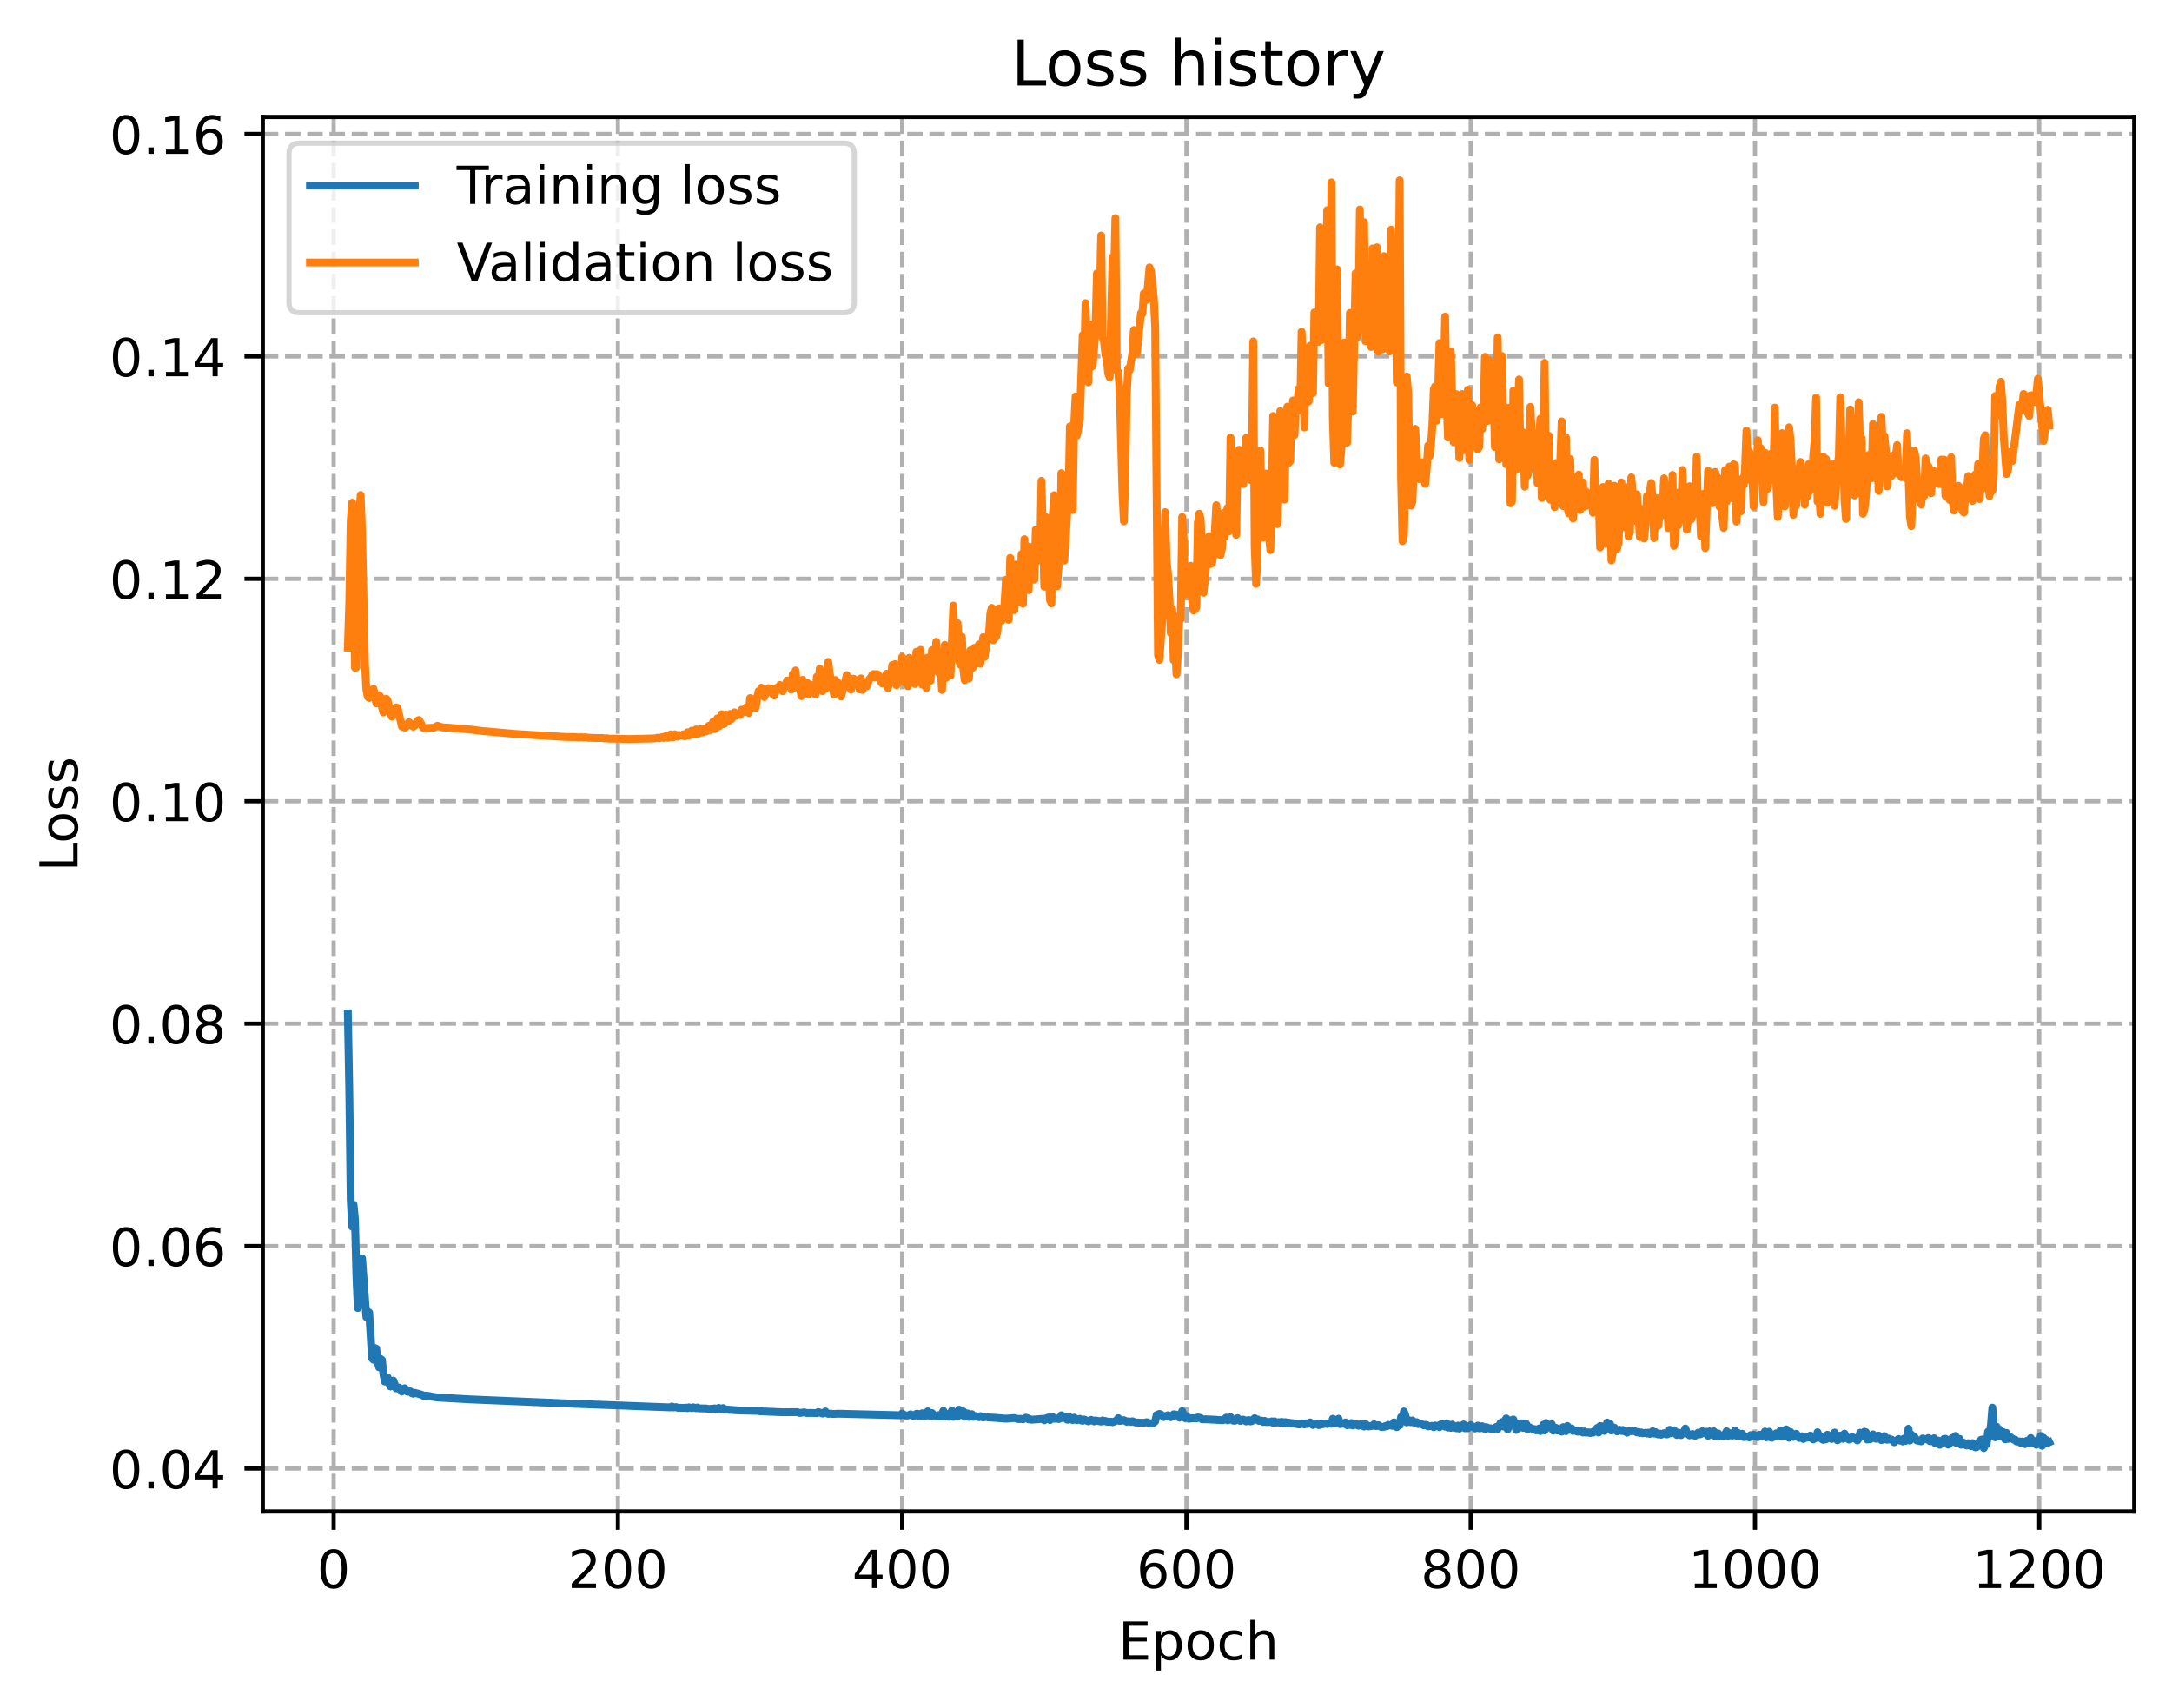 <?xml version="1.0" encoding="utf-8" standalone="no"?>
<!DOCTYPE svg PUBLIC "-//W3C//DTD SVG 1.1//EN"
  "http://www.w3.org/Graphics/SVG/1.1/DTD/svg11.dtd">
<!-- Created with matplotlib (https://matplotlib.org/) -->
<svg height="325.986pt" version="1.1" viewBox="0 0 414.464 325.986" width="414.464pt" xmlns="http://www.w3.org/2000/svg" xmlns:xlink="http://www.w3.org/1999/xlink">
 <defs>
  <style type="text/css">
*{stroke-linecap:butt;stroke-linejoin:round;}
  </style>
 </defs>
 <g id="figure_1">
  <g id="patch_1">
   <path d="M 0 325.986 
L 414.464 325.986 
L 414.464 0 
L 0 0 
z
" style="fill:#ffffff;"/>
  </g>
  <g id="axes_1">
   <g id="patch_2">
    <path d="M 50.144 288.43 
L 407.264 288.43 
L 407.264 22.318 
L 50.144 22.318 
z
" style="fill:#ffffff;"/>
   </g>
   <g id="matplotlib.axis_1">
    <g id="xtick_1">
     <g id="line2d_1">
      <path clip-path="url(#p418272cd18)" d="M 63.664 288.43 
L 63.664 22.318 
" style="fill:none;stroke:#b0b0b0;stroke-dasharray:2.96,1.28;stroke-dashoffset:0;stroke-width:0.8;"/>
     </g>
     <g id="line2d_2">
      <defs>
       <path d="M 0 0 
L 0 3.5 
" id="mf073cfaac8" style="stroke:#000000;stroke-width:0.8;"/>
      </defs>
      <g>
       <use style="stroke:#000000;stroke-width:0.8;" x="63.664" xlink:href="#mf073cfaac8" y="288.43"/>
      </g>
     </g>
     <g id="text_1">
      <!-- 0 -->
      <defs>
       <path d="M 31.781 66.406 
Q 24.172 66.406 20.328 58.906 
Q 16.5 51.422 16.5 36.375 
Q 16.5 21.391 20.328 13.891 
Q 24.172 6.391 31.781 6.391 
Q 39.453 6.391 43.281 13.891 
Q 47.125 21.391 47.125 36.375 
Q 47.125 51.422 43.281 58.906 
Q 39.453 66.406 31.781 66.406 
z
M 31.781 74.219 
Q 44.047 74.219 50.516 64.516 
Q 56.984 54.828 56.984 36.375 
Q 56.984 17.969 50.516 8.266 
Q 44.047 -1.422 31.781 -1.422 
Q 19.531 -1.422 13.062 8.266 
Q 6.594 17.969 6.594 36.375 
Q 6.594 54.828 13.062 64.516 
Q 19.531 74.219 31.781 74.219 
z
" id="DejaVuSans-48"/>
      </defs>
      <g transform="translate(60.483 303.029)scale(0.1 -0.1)">
       <use xlink:href="#DejaVuSans-48"/>
      </g>
     </g>
    </g>
    <g id="xtick_2">
     <g id="line2d_3">
      <path clip-path="url(#p418272cd18)" d="M 117.909 288.43 
L 117.909 22.318 
" style="fill:none;stroke:#b0b0b0;stroke-dasharray:2.96,1.28;stroke-dashoffset:0;stroke-width:0.8;"/>
     </g>
     <g id="line2d_4">
      <g>
       <use style="stroke:#000000;stroke-width:0.8;" x="117.909" xlink:href="#mf073cfaac8" y="288.43"/>
      </g>
     </g>
     <g id="text_2">
      <!-- 200 -->
      <defs>
       <path d="M 19.188 8.297 
L 53.609 8.297 
L 53.609 0 
L 7.328 0 
L 7.328 8.297 
Q 12.938 14.109 22.625 23.891 
Q 32.328 33.688 34.812 36.531 
Q 39.547 41.844 41.422 45.531 
Q 43.312 49.219 43.312 52.781 
Q 43.312 58.594 39.234 62.25 
Q 35.156 65.922 28.609 65.922 
Q 23.969 65.922 18.812 64.312 
Q 13.672 62.703 7.812 59.422 
L 7.812 69.391 
Q 13.766 71.781 18.938 73 
Q 24.125 74.219 28.422 74.219 
Q 39.75 74.219 46.484 68.547 
Q 53.219 62.891 53.219 53.422 
Q 53.219 48.922 51.531 44.891 
Q 49.859 40.875 45.406 35.406 
Q 44.188 33.984 37.641 27.219 
Q 31.109 20.453 19.188 8.297 
z
" id="DejaVuSans-50"/>
      </defs>
      <g transform="translate(108.365 303.029)scale(0.1 -0.1)">
       <use xlink:href="#DejaVuSans-50"/>
       <use x="63.623" xlink:href="#DejaVuSans-48"/>
       <use x="127.246" xlink:href="#DejaVuSans-48"/>
      </g>
     </g>
    </g>
    <g id="xtick_3">
     <g id="line2d_5">
      <path clip-path="url(#p418272cd18)" d="M 172.154 288.43 
L 172.154 22.318 
" style="fill:none;stroke:#b0b0b0;stroke-dasharray:2.96,1.28;stroke-dashoffset:0;stroke-width:0.8;"/>
     </g>
     <g id="line2d_6">
      <g>
       <use style="stroke:#000000;stroke-width:0.8;" x="172.154" xlink:href="#mf073cfaac8" y="288.43"/>
      </g>
     </g>
     <g id="text_3">
      <!-- 400 -->
      <defs>
       <path d="M 37.797 64.312 
L 12.891 25.391 
L 37.797 25.391 
z
M 35.203 72.906 
L 47.609 72.906 
L 47.609 25.391 
L 58.016 25.391 
L 58.016 17.188 
L 47.609 17.188 
L 47.609 0 
L 37.797 0 
L 37.797 17.188 
L 4.891 17.188 
L 4.891 26.703 
z
" id="DejaVuSans-52"/>
      </defs>
      <g transform="translate(162.61 303.029)scale(0.1 -0.1)">
       <use xlink:href="#DejaVuSans-52"/>
       <use x="63.623" xlink:href="#DejaVuSans-48"/>
       <use x="127.246" xlink:href="#DejaVuSans-48"/>
      </g>
     </g>
    </g>
    <g id="xtick_4">
     <g id="line2d_7">
      <path clip-path="url(#p418272cd18)" d="M 226.398 288.43 
L 226.398 22.318 
" style="fill:none;stroke:#b0b0b0;stroke-dasharray:2.96,1.28;stroke-dashoffset:0;stroke-width:0.8;"/>
     </g>
     <g id="line2d_8">
      <g>
       <use style="stroke:#000000;stroke-width:0.8;" x="226.398" xlink:href="#mf073cfaac8" y="288.43"/>
      </g>
     </g>
     <g id="text_4">
      <!-- 600 -->
      <defs>
       <path d="M 33.016 40.375 
Q 26.375 40.375 22.484 35.828 
Q 18.609 31.297 18.609 23.391 
Q 18.609 15.531 22.484 10.953 
Q 26.375 6.391 33.016 6.391 
Q 39.656 6.391 43.531 10.953 
Q 47.406 15.531 47.406 23.391 
Q 47.406 31.297 43.531 35.828 
Q 39.656 40.375 33.016 40.375 
z
M 52.594 71.297 
L 52.594 62.312 
Q 48.875 64.062 45.094 64.984 
Q 41.312 65.922 37.594 65.922 
Q 27.828 65.922 22.672 59.328 
Q 17.531 52.734 16.797 39.406 
Q 19.672 43.656 24.016 45.922 
Q 28.375 48.188 33.594 48.188 
Q 44.578 48.188 50.953 41.516 
Q 57.328 34.859 57.328 23.391 
Q 57.328 12.156 50.688 5.359 
Q 44.047 -1.422 33.016 -1.422 
Q 20.359 -1.422 13.672 8.266 
Q 6.984 17.969 6.984 36.375 
Q 6.984 53.656 15.188 63.938 
Q 23.391 74.219 37.203 74.219 
Q 40.922 74.219 44.703 73.484 
Q 48.484 72.75 52.594 71.297 
z
" id="DejaVuSans-54"/>
      </defs>
      <g transform="translate(216.855 303.029)scale(0.1 -0.1)">
       <use xlink:href="#DejaVuSans-54"/>
       <use x="63.623" xlink:href="#DejaVuSans-48"/>
       <use x="127.246" xlink:href="#DejaVuSans-48"/>
      </g>
     </g>
    </g>
    <g id="xtick_5">
     <g id="line2d_9">
      <path clip-path="url(#p418272cd18)" d="M 280.643 288.43 
L 280.643 22.318 
" style="fill:none;stroke:#b0b0b0;stroke-dasharray:2.96,1.28;stroke-dashoffset:0;stroke-width:0.8;"/>
     </g>
     <g id="line2d_10">
      <g>
       <use style="stroke:#000000;stroke-width:0.8;" x="280.643" xlink:href="#mf073cfaac8" y="288.43"/>
      </g>
     </g>
     <g id="text_5">
      <!-- 800 -->
      <defs>
       <path d="M 31.781 34.625 
Q 24.75 34.625 20.719 30.859 
Q 16.703 27.094 16.703 20.516 
Q 16.703 13.922 20.719 10.156 
Q 24.75 6.391 31.781 6.391 
Q 38.812 6.391 42.859 10.172 
Q 46.922 13.969 46.922 20.516 
Q 46.922 27.094 42.891 30.859 
Q 38.875 34.625 31.781 34.625 
z
M 21.922 38.812 
Q 15.578 40.375 12.031 44.719 
Q 8.5 49.078 8.5 55.328 
Q 8.5 64.062 14.719 69.141 
Q 20.953 74.219 31.781 74.219 
Q 42.672 74.219 48.875 69.141 
Q 55.078 64.062 55.078 55.328 
Q 55.078 49.078 51.531 44.719 
Q 48 40.375 41.703 38.812 
Q 48.828 37.156 52.797 32.312 
Q 56.781 27.484 56.781 20.516 
Q 56.781 9.906 50.312 4.234 
Q 43.844 -1.422 31.781 -1.422 
Q 19.734 -1.422 13.25 4.234 
Q 6.781 9.906 6.781 20.516 
Q 6.781 27.484 10.781 32.312 
Q 14.797 37.156 21.922 38.812 
z
M 18.312 54.391 
Q 18.312 48.734 21.844 45.562 
Q 25.391 42.391 31.781 42.391 
Q 38.141 42.391 41.719 45.562 
Q 45.312 48.734 45.312 54.391 
Q 45.312 60.062 41.719 63.234 
Q 38.141 66.406 31.781 66.406 
Q 25.391 66.406 21.844 63.234 
Q 18.312 60.062 18.312 54.391 
z
" id="DejaVuSans-56"/>
      </defs>
      <g transform="translate(271.099 303.029)scale(0.1 -0.1)">
       <use xlink:href="#DejaVuSans-56"/>
       <use x="63.623" xlink:href="#DejaVuSans-48"/>
       <use x="127.246" xlink:href="#DejaVuSans-48"/>
      </g>
     </g>
    </g>
    <g id="xtick_6">
     <g id="line2d_11">
      <path clip-path="url(#p418272cd18)" d="M 334.888 288.43 
L 334.888 22.318 
" style="fill:none;stroke:#b0b0b0;stroke-dasharray:2.96,1.28;stroke-dashoffset:0;stroke-width:0.8;"/>
     </g>
     <g id="line2d_12">
      <g>
       <use style="stroke:#000000;stroke-width:0.8;" x="334.888" xlink:href="#mf073cfaac8" y="288.43"/>
      </g>
     </g>
     <g id="text_6">
      <!-- 1000 -->
      <defs>
       <path d="M 12.406 8.297 
L 28.516 8.297 
L 28.516 63.922 
L 10.984 60.406 
L 10.984 69.391 
L 28.422 72.906 
L 38.281 72.906 
L 38.281 8.297 
L 54.391 8.297 
L 54.391 0 
L 12.406 0 
z
" id="DejaVuSans-49"/>
      </defs>
      <g transform="translate(322.163 303.029)scale(0.1 -0.1)">
       <use xlink:href="#DejaVuSans-49"/>
       <use x="63.623" xlink:href="#DejaVuSans-48"/>
       <use x="127.246" xlink:href="#DejaVuSans-48"/>
       <use x="190.869" xlink:href="#DejaVuSans-48"/>
      </g>
     </g>
    </g>
    <g id="xtick_7">
     <g id="line2d_13">
      <path clip-path="url(#p418272cd18)" d="M 389.132 288.43 
L 389.132 22.318 
" style="fill:none;stroke:#b0b0b0;stroke-dasharray:2.96,1.28;stroke-dashoffset:0;stroke-width:0.8;"/>
     </g>
     <g id="line2d_14">
      <g>
       <use style="stroke:#000000;stroke-width:0.8;" x="389.132" xlink:href="#mf073cfaac8" y="288.43"/>
      </g>
     </g>
     <g id="text_7">
      <!-- 1200 -->
      <g transform="translate(376.407 303.029)scale(0.1 -0.1)">
       <use xlink:href="#DejaVuSans-49"/>
       <use x="63.623" xlink:href="#DejaVuSans-50"/>
       <use x="127.246" xlink:href="#DejaVuSans-48"/>
       <use x="190.869" xlink:href="#DejaVuSans-48"/>
      </g>
     </g>
    </g>
    <g id="text_8">
     <!-- Epoch -->
     <defs>
      <path d="M 9.812 72.906 
L 55.906 72.906 
L 55.906 64.594 
L 19.672 64.594 
L 19.672 43.016 
L 54.391 43.016 
L 54.391 34.719 
L 19.672 34.719 
L 19.672 8.297 
L 56.781 8.297 
L 56.781 0 
L 9.812 0 
z
" id="DejaVuSans-69"/>
      <path d="M 18.109 8.203 
L 18.109 -20.797 
L 9.078 -20.797 
L 9.078 54.688 
L 18.109 54.688 
L 18.109 46.391 
Q 20.953 51.266 25.266 53.625 
Q 29.594 56 35.594 56 
Q 45.562 56 51.781 48.094 
Q 58.016 40.188 58.016 27.297 
Q 58.016 14.406 51.781 6.484 
Q 45.562 -1.422 35.594 -1.422 
Q 29.594 -1.422 25.266 0.953 
Q 20.953 3.328 18.109 8.203 
z
M 48.688 27.297 
Q 48.688 37.203 44.609 42.844 
Q 40.531 48.484 33.406 48.484 
Q 26.266 48.484 22.188 42.844 
Q 18.109 37.203 18.109 27.297 
Q 18.109 17.391 22.188 11.75 
Q 26.266 6.109 33.406 6.109 
Q 40.531 6.109 44.609 11.75 
Q 48.688 17.391 48.688 27.297 
z
" id="DejaVuSans-112"/>
      <path d="M 30.609 48.391 
Q 23.391 48.391 19.188 42.75 
Q 14.984 37.109 14.984 27.297 
Q 14.984 17.484 19.156 11.844 
Q 23.344 6.203 30.609 6.203 
Q 37.797 6.203 41.984 11.859 
Q 46.188 17.531 46.188 27.297 
Q 46.188 37.016 41.984 42.703 
Q 37.797 48.391 30.609 48.391 
z
M 30.609 56 
Q 42.328 56 49.016 48.375 
Q 55.719 40.766 55.719 27.297 
Q 55.719 13.875 49.016 6.219 
Q 42.328 -1.422 30.609 -1.422 
Q 18.844 -1.422 12.172 6.219 
Q 5.516 13.875 5.516 27.297 
Q 5.516 40.766 12.172 48.375 
Q 18.844 56 30.609 56 
z
" id="DejaVuSans-111"/>
      <path d="M 48.781 52.594 
L 48.781 44.188 
Q 44.969 46.297 41.141 47.344 
Q 37.312 48.391 33.406 48.391 
Q 24.656 48.391 19.812 42.844 
Q 14.984 37.312 14.984 27.297 
Q 14.984 17.281 19.812 11.734 
Q 24.656 6.203 33.406 6.203 
Q 37.312 6.203 41.141 7.25 
Q 44.969 8.297 48.781 10.406 
L 48.781 2.094 
Q 45.016 0.344 40.984 -0.531 
Q 36.969 -1.422 32.422 -1.422 
Q 20.062 -1.422 12.781 6.344 
Q 5.516 14.109 5.516 27.297 
Q 5.516 40.672 12.859 48.328 
Q 20.219 56 33.016 56 
Q 37.156 56 41.109 55.141 
Q 45.062 54.297 48.781 52.594 
z
" id="DejaVuSans-99"/>
      <path d="M 54.891 33.016 
L 54.891 0 
L 45.906 0 
L 45.906 32.719 
Q 45.906 40.484 42.875 44.328 
Q 39.844 48.188 33.797 48.188 
Q 26.516 48.188 22.312 43.547 
Q 18.109 38.922 18.109 30.906 
L 18.109 0 
L 9.078 0 
L 9.078 75.984 
L 18.109 75.984 
L 18.109 46.188 
Q 21.344 51.125 25.703 53.562 
Q 30.078 56 35.797 56 
Q 45.219 56 50.047 50.172 
Q 54.891 44.344 54.891 33.016 
z
" id="DejaVuSans-104"/>
     </defs>
     <g transform="translate(213.393 316.707)scale(0.1 -0.1)">
      <use xlink:href="#DejaVuSans-69"/>
      <use x="63.184" xlink:href="#DejaVuSans-112"/>
      <use x="126.66" xlink:href="#DejaVuSans-111"/>
      <use x="187.842" xlink:href="#DejaVuSans-99"/>
      <use x="242.822" xlink:href="#DejaVuSans-104"/>
     </g>
    </g>
   </g>
   <g id="matplotlib.axis_2">
    <g id="ytick_1">
     <g id="line2d_15">
      <path clip-path="url(#p418272cd18)" d="M 50.144 280.228 
L 407.264 280.228 
" style="fill:none;stroke:#b0b0b0;stroke-dasharray:2.96,1.28;stroke-dashoffset:0;stroke-width:0.8;"/>
     </g>
     <g id="line2d_16">
      <defs>
       <path d="M 0 0 
L -3.5 0 
" id="m486ae07528" style="stroke:#000000;stroke-width:0.8;"/>
      </defs>
      <g>
       <use style="stroke:#000000;stroke-width:0.8;" x="50.144" xlink:href="#m486ae07528" y="280.228"/>
      </g>
     </g>
     <g id="text_9">
      <!-- 0.04 -->
      <defs>
       <path d="M 10.688 12.406 
L 21 12.406 
L 21 0 
L 10.688 0 
z
" id="DejaVuSans-46"/>
      </defs>
      <g transform="translate(20.878 284.027)scale(0.1 -0.1)">
       <use xlink:href="#DejaVuSans-48"/>
       <use x="63.623" xlink:href="#DejaVuSans-46"/>
       <use x="95.41" xlink:href="#DejaVuSans-48"/>
       <use x="159.033" xlink:href="#DejaVuSans-52"/>
      </g>
     </g>
    </g>
    <g id="ytick_2">
     <g id="line2d_17">
      <path clip-path="url(#p418272cd18)" d="M 50.144 237.785 
L 407.264 237.785 
" style="fill:none;stroke:#b0b0b0;stroke-dasharray:2.96,1.28;stroke-dashoffset:0;stroke-width:0.8;"/>
     </g>
     <g id="line2d_18">
      <g>
       <use style="stroke:#000000;stroke-width:0.8;" x="50.144" xlink:href="#m486ae07528" y="237.785"/>
      </g>
     </g>
     <g id="text_10">
      <!-- 0.06 -->
      <g transform="translate(20.878 241.584)scale(0.1 -0.1)">
       <use xlink:href="#DejaVuSans-48"/>
       <use x="63.623" xlink:href="#DejaVuSans-46"/>
       <use x="95.41" xlink:href="#DejaVuSans-48"/>
       <use x="159.033" xlink:href="#DejaVuSans-54"/>
      </g>
     </g>
    </g>
    <g id="ytick_3">
     <g id="line2d_19">
      <path clip-path="url(#p418272cd18)" d="M 50.144 195.341 
L 407.264 195.341 
" style="fill:none;stroke:#b0b0b0;stroke-dasharray:2.96,1.28;stroke-dashoffset:0;stroke-width:0.8;"/>
     </g>
     <g id="line2d_20">
      <g>
       <use style="stroke:#000000;stroke-width:0.8;" x="50.144" xlink:href="#m486ae07528" y="195.341"/>
      </g>
     </g>
     <g id="text_11">
      <!-- 0.08 -->
      <g transform="translate(20.878 199.14)scale(0.1 -0.1)">
       <use xlink:href="#DejaVuSans-48"/>
       <use x="63.623" xlink:href="#DejaVuSans-46"/>
       <use x="95.41" xlink:href="#DejaVuSans-48"/>
       <use x="159.033" xlink:href="#DejaVuSans-56"/>
      </g>
     </g>
    </g>
    <g id="ytick_4">
     <g id="line2d_21">
      <path clip-path="url(#p418272cd18)" d="M 50.144 152.898 
L 407.264 152.898 
" style="fill:none;stroke:#b0b0b0;stroke-dasharray:2.96,1.28;stroke-dashoffset:0;stroke-width:0.8;"/>
     </g>
     <g id="line2d_22">
      <g>
       <use style="stroke:#000000;stroke-width:0.8;" x="50.144" xlink:href="#m486ae07528" y="152.898"/>
      </g>
     </g>
     <g id="text_12">
      <!-- 0.10 -->
      <g transform="translate(20.878 156.697)scale(0.1 -0.1)">
       <use xlink:href="#DejaVuSans-48"/>
       <use x="63.623" xlink:href="#DejaVuSans-46"/>
       <use x="95.41" xlink:href="#DejaVuSans-49"/>
       <use x="159.033" xlink:href="#DejaVuSans-48"/>
      </g>
     </g>
    </g>
    <g id="ytick_5">
     <g id="line2d_23">
      <path clip-path="url(#p418272cd18)" d="M 50.144 110.454 
L 407.264 110.454 
" style="fill:none;stroke:#b0b0b0;stroke-dasharray:2.96,1.28;stroke-dashoffset:0;stroke-width:0.8;"/>
     </g>
     <g id="line2d_24">
      <g>
       <use style="stroke:#000000;stroke-width:0.8;" x="50.144" xlink:href="#m486ae07528" y="110.454"/>
      </g>
     </g>
     <g id="text_13">
      <!-- 0.12 -->
      <g transform="translate(20.878 114.253)scale(0.1 -0.1)">
       <use xlink:href="#DejaVuSans-48"/>
       <use x="63.623" xlink:href="#DejaVuSans-46"/>
       <use x="95.41" xlink:href="#DejaVuSans-49"/>
       <use x="159.033" xlink:href="#DejaVuSans-50"/>
      </g>
     </g>
    </g>
    <g id="ytick_6">
     <g id="line2d_25">
      <path clip-path="url(#p418272cd18)" d="M 50.144 68.011 
L 407.264 68.011 
" style="fill:none;stroke:#b0b0b0;stroke-dasharray:2.96,1.28;stroke-dashoffset:0;stroke-width:0.8;"/>
     </g>
     <g id="line2d_26">
      <g>
       <use style="stroke:#000000;stroke-width:0.8;" x="50.144" xlink:href="#m486ae07528" y="68.011"/>
      </g>
     </g>
     <g id="text_14">
      <!-- 0.14 -->
      <g transform="translate(20.878 71.81)scale(0.1 -0.1)">
       <use xlink:href="#DejaVuSans-48"/>
       <use x="63.623" xlink:href="#DejaVuSans-46"/>
       <use x="95.41" xlink:href="#DejaVuSans-49"/>
       <use x="159.033" xlink:href="#DejaVuSans-52"/>
      </g>
     </g>
    </g>
    <g id="ytick_7">
     <g id="line2d_27">
      <path clip-path="url(#p418272cd18)" d="M 50.144 25.567 
L 407.264 25.567 
" style="fill:none;stroke:#b0b0b0;stroke-dasharray:2.96,1.28;stroke-dashoffset:0;stroke-width:0.8;"/>
     </g>
     <g id="line2d_28">
      <g>
       <use style="stroke:#000000;stroke-width:0.8;" x="50.144" xlink:href="#m486ae07528" y="25.567"/>
      </g>
     </g>
     <g id="text_15">
      <!-- 0.16 -->
      <g transform="translate(20.878 29.366)scale(0.1 -0.1)">
       <use xlink:href="#DejaVuSans-48"/>
       <use x="63.623" xlink:href="#DejaVuSans-46"/>
       <use x="95.41" xlink:href="#DejaVuSans-49"/>
       <use x="159.033" xlink:href="#DejaVuSans-54"/>
      </g>
     </g>
    </g>
    <g id="text_16">
     <!-- Loss -->
     <defs>
      <path d="M 9.812 72.906 
L 19.672 72.906 
L 19.672 8.297 
L 55.172 8.297 
L 55.172 0 
L 9.812 0 
z
" id="DejaVuSans-76"/>
      <path d="M 44.281 53.078 
L 44.281 44.578 
Q 40.484 46.531 36.375 47.5 
Q 32.281 48.484 27.875 48.484 
Q 21.188 48.484 17.844 46.438 
Q 14.5 44.391 14.5 40.281 
Q 14.5 37.156 16.891 35.375 
Q 19.281 33.594 26.516 31.984 
L 29.594 31.297 
Q 39.156 29.25 43.188 25.516 
Q 47.219 21.781 47.219 15.094 
Q 47.219 7.469 41.188 3.016 
Q 35.156 -1.422 24.609 -1.422 
Q 20.219 -1.422 15.453 -0.562 
Q 10.688 0.297 5.422 2 
L 5.422 11.281 
Q 10.406 8.688 15.234 7.391 
Q 20.062 6.109 24.812 6.109 
Q 31.156 6.109 34.562 8.281 
Q 37.984 10.453 37.984 14.406 
Q 37.984 18.062 35.516 20.016 
Q 33.062 21.969 24.703 23.781 
L 21.578 24.516 
Q 13.234 26.266 9.516 29.906 
Q 5.812 33.547 5.812 39.891 
Q 5.812 47.609 11.281 51.797 
Q 16.75 56 26.812 56 
Q 31.781 56 36.172 55.266 
Q 40.578 54.547 44.281 53.078 
z
" id="DejaVuSans-115"/>
     </defs>
     <g transform="translate(14.798 166.341)rotate(-90)scale(0.1 -0.1)">
      <use xlink:href="#DejaVuSans-76"/>
      <use x="53.963" xlink:href="#DejaVuSans-111"/>
      <use x="115.145" xlink:href="#DejaVuSans-115"/>
      <use x="167.244" xlink:href="#DejaVuSans-115"/>
     </g>
    </g>
   </g>
   <g id="line2d_29">
    <path clip-path="url(#p418272cd18)" d="M 66.376 193.381 
L 66.648 208.115 
L 66.919 228.958 
L 67.19 234.059 
L 67.461 229.881 
L 67.733 232.681 
L 68.004 243.37 
L 68.275 249.604 
L 68.817 240.644 
L 69.089 240.13 
L 69.902 251.331 
L 70.174 250.284 
L 70.445 250.47 
L 70.987 259.184 
L 71.259 259.473 
L 71.53 257.246 
L 71.801 257.376 
L 72.072 259.968 
L 72.343 260.931 
L 72.615 259.321 
L 72.886 259.528 
L 73.157 262.19 
L 73.428 263.634 
L 73.7 263.001 
L 73.971 262.839 
L 74.242 263.975 
L 74.513 264.582 
L 75.056 263.452 
L 75.598 264.935 
L 75.869 264.959 
L 76.141 264.785 
L 76.683 265.547 
L 76.954 265.32 
L 77.225 264.917 
L 77.768 265.579 
L 78.039 265.473 
L 78.31 265.518 
L 78.582 265.866 
L 78.853 265.959 
L 79.124 265.782 
L 80.48 266.166 
L 80.751 266.334 
L 81.294 266.323 
L 81.836 266.391 
L 82.379 266.515 
L 83.464 266.676 
L 84.277 266.727 
L 89.702 267.037 
L 109.23 267.861 
L 127.944 268.569 
L 128.215 268.398 
L 128.487 268.574 
L 129.029 268.514 
L 129.3 268.641 
L 129.843 268.648 
L 130.656 268.67 
L 130.928 268.611 
L 131.199 268.72 
L 131.47 268.558 
L 132.013 268.71 
L 132.284 268.554 
L 132.826 268.727 
L 133.097 268.589 
L 133.369 268.755 
L 134.725 268.776 
L 135.267 268.885 
L 135.81 268.814 
L 136.081 268.917 
L 136.352 268.756 
L 136.895 268.879 
L 137.166 268.661 
L 137.437 268.889 
L 137.708 268.924 
L 137.979 268.7 
L 138.251 268.95 
L 139.878 269.073 
L 141.234 269.159 
L 144.489 269.231 
L 145.031 269.315 
L 145.574 269.332 
L 149.371 269.498 
L 152.083 269.471 
L 152.626 269.632 
L 153.439 269.516 
L 153.982 269.649 
L 154.524 269.622 
L 155.88 269.662 
L 156.151 269.453 
L 156.965 269.749 
L 157.508 269.345 
L 157.779 269.694 
L 158.05 269.806 
L 158.592 269.752 
L 158.864 269.832 
L 159.949 269.775 
L 171.882 270.073 
L 172.154 269.73 
L 172.696 270.121 
L 173.239 270.126 
L 173.781 269.89 
L 174.323 270.224 
L 174.595 270.116 
L 174.866 269.79 
L 175.137 269.79 
L 175.408 270.201 
L 175.68 270.18 
L 175.951 269.69 
L 176.222 269.725 
L 176.493 270.266 
L 176.764 269.892 
L 177.036 269.32 
L 177.307 270.115 
L 177.578 270.22 
L 177.849 269.651 
L 178.392 270.297 
L 178.663 270.257 
L 178.934 270.069 
L 179.205 270.058 
L 179.477 270.321 
L 180.019 269.227 
L 180.29 270.284 
L 180.562 269.86 
L 180.833 269.816 
L 181.104 270.361 
L 181.646 269.195 
L 181.918 270.369 
L 182.189 269.537 
L 182.46 269.533 
L 182.731 270.277 
L 183.003 268.998 
L 183.274 270.051 
L 183.545 269.999 
L 183.816 269.327 
L 184.087 270.345 
L 184.63 269.718 
L 184.901 270.389 
L 185.172 270.297 
L 185.444 269.862 
L 185.715 270.371 
L 186.257 270.236 
L 186.8 270.451 
L 187.071 270.236 
L 187.613 270.506 
L 187.885 270.361 
L 188.698 270.488 
L 190.054 270.57 
L 191.953 270.722 
L 193.58 270.603 
L 194.394 270.813 
L 194.665 270.745 
L 195.208 270.841 
L 195.75 270.538 
L 196.021 270.599 
L 196.293 270.869 
L 196.564 270.822 
L 196.835 270.92 
L 199.005 270.752 
L 199.276 271.026 
L 199.547 270.68 
L 200.09 270.495 
L 200.361 270.98 
L 200.632 270.422 
L 200.903 270.435 
L 201.175 270.732 
L 201.717 270.684 
L 201.988 270.79 
L 202.259 270.714 
L 202.531 270.07 
L 202.802 270.577 
L 203.073 270.553 
L 203.344 270.34 
L 203.616 270.908 
L 203.887 270.91 
L 204.158 270.455 
L 204.429 270.86 
L 204.7 270.984 
L 204.972 270.53 
L 205.514 270.999 
L 206.057 270.748 
L 206.328 271.057 
L 206.599 271.126 
L 206.87 270.88 
L 207.684 271.233 
L 208.226 270.945 
L 208.769 271.238 
L 209.04 271.063 
L 210.125 271.272 
L 210.396 271.056 
L 210.667 271.2 
L 210.939 271.162 
L 211.21 271.299 
L 212.024 271.309 
L 212.295 271.39 
L 213.108 271.072 
L 213.38 270.619 
L 213.651 271.158 
L 214.465 271.013 
L 215.007 271.308 
L 215.278 271.223 
L 215.821 271.314 
L 216.092 271.215 
L 216.634 271.444 
L 218.262 271.504 
L 218.804 271.394 
L 219.347 271.6 
L 219.889 271.591 
L 220.16 271.487 
L 220.431 271.243 
L 220.703 270.035 
L 221.245 269.815 
L 221.516 269.904 
L 222.059 270.407 
L 222.872 270.062 
L 223.415 270.437 
L 223.686 270.288 
L 223.957 269.88 
L 224.5 269.968 
L 224.771 270.089 
L 225.042 270.521 
L 225.313 270.366 
L 225.585 269.284 
L 226.127 270.614 
L 226.398 270.221 
L 226.941 270.729 
L 227.483 270.632 
L 228.297 270.668 
L 228.568 270.488 
L 229.111 270.594 
L 229.382 270.846 
L 230.195 270.841 
L 230.738 270.87 
L 231.823 270.915 
L 232.365 270.961 
L 233.179 271.004 
L 233.45 270.97 
L 233.993 270.518 
L 234.264 271.027 
L 234.535 270.939 
L 234.806 270.421 
L 235.349 271.1 
L 235.62 271.123 
L 235.891 270.955 
L 236.162 270.619 
L 236.705 271.156 
L 236.976 270.951 
L 237.247 270.899 
L 237.79 271.241 
L 238.061 271.026 
L 238.332 270.993 
L 238.603 271.242 
L 238.875 271.178 
L 239.417 270.632 
L 239.688 270.912 
L 239.96 270.852 
L 240.231 271.141 
L 240.773 271.1 
L 241.044 271.347 
L 241.316 271.135 
L 241.587 271.356 
L 242.129 271.342 
L 242.401 271.352 
L 242.672 271.233 
L 242.943 271.51 
L 243.214 271.232 
L 243.485 271.476 
L 244.028 271.385 
L 244.299 271.541 
L 244.57 271.329 
L 244.842 271.556 
L 245.113 271.38 
L 245.384 271.408 
L 245.655 271.65 
L 245.926 271.468 
L 246.198 271.607 
L 246.469 271.546 
L 247.825 271.806 
L 248.096 271.792 
L 248.367 271.634 
L 248.639 271.644 
L 248.91 271.823 
L 249.181 271.621 
L 249.452 271.752 
L 249.995 271.431 
L 250.537 271.934 
L 251.08 271.649 
L 251.622 271.937 
L 251.893 271.911 
L 252.165 271.617 
L 252.436 271.766 
L 252.978 271.646 
L 253.249 271.736 
L 253.792 271.551 
L 254.063 271.691 
L 254.334 270.735 
L 254.606 271.525 
L 254.877 271.205 
L 255.148 271.663 
L 255.419 270.739 
L 255.69 271.75 
L 255.962 271.526 
L 256.233 271.693 
L 256.504 271.658 
L 256.775 271.436 
L 257.047 271.973 
L 257.318 271.663 
L 257.589 271.928 
L 257.86 271.555 
L 258.132 272.011 
L 258.403 271.724 
L 258.674 271.901 
L 258.945 271.803 
L 259.216 272.071 
L 259.759 271.702 
L 260.03 272.058 
L 260.301 272.226 
L 260.573 271.752 
L 261.115 272.201 
L 261.929 272.088 
L 262.2 271.78 
L 262.471 272.119 
L 262.742 272.133 
L 263.014 271.951 
L 263.556 272.311 
L 264.098 272.274 
L 264.37 272.106 
L 264.641 272.176 
L 264.912 271.901 
L 265.726 272.089 
L 265.997 271.419 
L 266.539 272.339 
L 266.811 271.59 
L 267.082 271.979 
L 267.353 270.403 
L 267.624 270.835 
L 267.896 269.339 
L 268.167 270.063 
L 268.438 271.435 
L 268.709 270.993 
L 268.98 271.055 
L 269.252 271.405 
L 269.523 271.067 
L 269.794 271.417 
L 270.065 271.569 
L 270.337 271.384 
L 270.608 271.754 
L 270.879 271.622 
L 271.421 271.827 
L 271.693 271.996 
L 271.964 271.888 
L 272.235 271.928 
L 272.506 272.196 
L 273.32 272.095 
L 273.591 272.344 
L 273.862 272.029 
L 274.134 272.153 
L 274.405 272.038 
L 274.676 272.346 
L 274.947 271.8 
L 275.219 272.004 
L 275.49 271.694 
L 275.761 272.248 
L 276.032 271.609 
L 276.303 272.425 
L 276.575 271.874 
L 276.846 272.475 
L 277.117 271.852 
L 277.388 272.448 
L 277.66 272.3 
L 277.931 272.557 
L 278.202 272.044 
L 278.473 272.62 
L 278.744 272.252 
L 279.016 272.387 
L 279.287 271.822 
L 279.558 272.562 
L 279.829 272.399 
L 280.101 272.556 
L 280.372 272.121 
L 280.643 271.93 
L 281.457 272.595 
L 281.999 272.044 
L 282.27 272.569 
L 282.542 272.535 
L 282.813 272.144 
L 283.084 272.551 
L 283.355 272.688 
L 283.627 272.333 
L 284.169 272.606 
L 284.44 272.542 
L 284.711 272.813 
L 285.254 272.601 
L 285.525 272.282 
L 285.796 272.677 
L 286.339 271.536 
L 286.61 271.389 
L 286.881 272.22 
L 287.152 271.115 
L 287.424 270.675 
L 287.695 272.755 
L 287.966 271.003 
L 288.237 271.327 
L 288.509 272.006 
L 288.78 270.878 
L 289.322 272.873 
L 289.593 271.658 
L 290.136 272.414 
L 290.407 271.61 
L 290.678 272.491 
L 290.95 272.438 
L 291.221 271.699 
L 291.492 272.747 
L 291.763 272.302 
L 292.306 272.633 
L 292.848 272.714 
L 293.119 272.96 
L 293.662 272.605 
L 293.933 273.078 
L 294.204 272.798 
L 294.475 271.905 
L 294.747 272.974 
L 295.018 271.537 
L 295.56 272.408 
L 295.832 272.314 
L 296.103 271.76 
L 296.374 273.004 
L 296.645 272.448 
L 296.916 272.471 
L 297.188 272.972 
L 297.73 272.763 
L 298.001 273.199 
L 298.273 272.338 
L 298.544 272.601 
L 298.815 273.105 
L 299.086 272.117 
L 299.357 272.796 
L 299.629 272.841 
L 299.9 272.58 
L 300.171 273.066 
L 300.442 272.964 
L 300.714 272.99 
L 300.985 273.193 
L 301.256 273.185 
L 301.527 272.993 
L 302.07 273.369 
L 302.341 273.158 
L 302.612 273.383 
L 303.155 273.332 
L 303.426 273.47 
L 303.697 273.321 
L 303.968 273.39 
L 304.782 272.486 
L 305.053 273.36 
L 305.324 272.131 
L 305.596 272.148 
L 305.867 272.277 
L 306.138 273.052 
L 306.409 272.543 
L 306.681 271.458 
L 306.952 272.668 
L 307.223 271.709 
L 307.494 272.992 
L 307.765 272.44 
L 308.037 272.42 
L 308.579 273.15 
L 308.85 272.868 
L 309.122 272.845 
L 309.393 273.062 
L 309.664 272.87 
L 309.935 273.147 
L 310.206 273.146 
L 310.478 273.395 
L 310.749 273.089 
L 311.291 273.101 
L 311.563 273.128 
L 311.834 273.038 
L 312.376 273.348 
L 312.647 273.251 
L 312.919 273.449 
L 313.19 273.347 
L 313.461 273.502 
L 314.004 273.4 
L 314.275 273.553 
L 314.546 273.379 
L 314.817 273.623 
L 315.088 273.529 
L 315.36 273.11 
L 315.631 273.558 
L 315.902 273.288 
L 316.173 273.652 
L 316.445 273.733 
L 316.716 273.562 
L 316.987 273.781 
L 317.529 273.477 
L 318.072 273.726 
L 318.343 273.611 
L 318.614 272.833 
L 318.886 273.496 
L 319.157 273.086 
L 319.428 272.934 
L 319.699 273.517 
L 319.97 273.831 
L 320.242 273.361 
L 320.513 273.765 
L 320.784 273.857 
L 321.055 273.354 
L 321.327 273.249 
L 321.598 272.593 
L 321.869 273.405 
L 322.411 273.906 
L 322.954 273.641 
L 323.225 273.918 
L 323.496 273.968 
L 324.039 273.397 
L 324.31 273.728 
L 324.581 273.635 
L 324.852 273.113 
L 325.124 273.506 
L 325.395 273.494 
L 325.666 273.204 
L 325.937 273.979 
L 326.209 273.14 
L 326.48 273.783 
L 326.751 273.24 
L 327.022 273.133 
L 327.293 274.078 
L 327.836 273.52 
L 328.107 273.924 
L 328.378 274.089 
L 328.65 273.9 
L 328.921 274.018 
L 329.192 273.671 
L 329.463 273.129 
L 329.735 274.018 
L 330.006 273.463 
L 330.277 273.618 
L 330.548 273.953 
L 331.091 272.964 
L 331.362 273.982 
L 331.633 273.426 
L 332.176 274.133 
L 332.447 273.592 
L 332.718 274.226 
L 333.532 274.164 
L 333.803 274.288 
L 334.074 273.847 
L 334.345 274.119 
L 334.617 273.78 
L 335.43 274.248 
L 335.701 273.769 
L 335.973 273.958 
L 336.244 273.722 
L 336.515 274.063 
L 336.786 273.17 
L 337.058 274.274 
L 337.329 273.988 
L 337.6 273.208 
L 337.871 274.304 
L 338.142 274.351 
L 338.414 273.992 
L 338.685 274.006 
L 338.956 273.503 
L 339.227 273.961 
L 339.499 273.314 
L 339.77 272.983 
L 340.041 274.15 
L 340.312 273.233 
L 340.583 274.059 
L 340.855 272.758 
L 341.397 274.363 
L 341.668 273.257 
L 342.211 274.187 
L 342.482 273.796 
L 342.753 273.603 
L 343.296 274.393 
L 343.567 274.343 
L 343.838 274.078 
L 344.109 274.592 
L 344.381 274.312 
L 344.652 274.378 
L 344.923 274.18 
L 345.194 274.314 
L 345.465 273.941 
L 345.737 274.467 
L 346.008 274.667 
L 346.279 274.461 
L 346.55 274.4 
L 346.822 273.311 
L 347.093 274.324 
L 347.364 274.023 
L 347.635 274.604 
L 347.906 274.756 
L 348.449 274.648 
L 348.72 273.78 
L 348.991 274.338 
L 349.534 274.593 
L 350.076 273.362 
L 350.619 274.85 
L 350.89 274.653 
L 351.161 273.954 
L 351.704 274.565 
L 351.975 273.572 
L 352.246 274.264 
L 352.517 274.311 
L 352.789 274.696 
L 353.06 274.625 
L 353.331 274.263 
L 353.602 274.303 
L 353.873 274.526 
L 354.145 274.538 
L 354.416 274.875 
L 354.687 274.496 
L 354.958 273.398 
L 355.23 273.512 
L 355.501 273.948 
L 355.772 273.208 
L 356.043 273.279 
L 356.314 274.697 
L 356.586 274.294 
L 356.857 274.655 
L 357.399 273.712 
L 357.671 274.008 
L 357.942 274.551 
L 358.213 274.525 
L 358.484 273.947 
L 359.027 274.806 
L 359.298 274.58 
L 359.569 274.043 
L 359.84 274.674 
L 360.112 274.739 
L 360.383 274.516 
L 360.654 274.716 
L 360.925 274.695 
L 361.196 274.884 
L 361.468 275.218 
L 361.739 274.917 
L 362.01 274.834 
L 362.281 274.603 
L 362.553 274.905 
L 362.824 274.738 
L 363.095 275.071 
L 363.366 274.495 
L 363.637 274.952 
L 363.909 274.485 
L 364.18 272.63 
L 364.451 274.903 
L 364.722 273.758 
L 364.994 274.241 
L 365.265 274.154 
L 365.807 274.892 
L 366.621 275.044 
L 366.892 274.491 
L 367.435 274.653 
L 367.706 274.614 
L 367.977 274.415 
L 368.248 275.007 
L 368.519 275.019 
L 369.062 274.457 
L 369.333 275.454 
L 369.604 274.999 
L 369.876 274.894 
L 370.147 275.702 
L 370.96 274.581 
L 371.232 274.561 
L 371.774 275.676 
L 372.045 275.407 
L 372.317 274.58 
L 372.588 274.38 
L 372.859 275.166 
L 373.13 274.017 
L 373.401 275.428 
L 373.673 275.12 
L 373.944 274.577 
L 374.215 275.688 
L 374.486 275.218 
L 374.758 275.329 
L 375.029 275.723 
L 375.3 275.834 
L 375.571 275.395 
L 375.843 275.795 
L 376.114 275.961 
L 376.385 275.387 
L 376.927 276.19 
L 377.199 276.148 
L 377.47 275.86 
L 377.741 275.02 
L 378.012 274.751 
L 378.284 274.691 
L 378.555 276.334 
L 378.826 275.508 
L 379.097 275.58 
L 379.368 273.198 
L 379.64 274.066 
L 379.911 271.943 
L 380.182 268.615 
L 380.453 272.325 
L 380.725 274.27 
L 380.996 272.252 
L 381.267 274.076 
L 381.538 272.78 
L 382.081 274.179 
L 382.352 273.312 
L 382.623 274.654 
L 382.894 273.44 
L 383.166 274.585 
L 383.437 274.111 
L 384.25 274.722 
L 384.522 274.699 
L 384.793 275.073 
L 385.335 275.055 
L 385.607 275.338 
L 385.878 275.08 
L 386.42 275.567 
L 386.691 274.975 
L 386.963 274.905 
L 387.234 275.472 
L 387.505 274.409 
L 387.776 275.301 
L 388.048 275.283 
L 388.319 274.991 
L 388.59 275.7 
L 388.861 275.189 
L 389.132 275.504 
L 389.404 274.019 
L 389.675 275.893 
L 389.946 274.373 
L 390.217 275.437 
L 390.489 274.789 
L 390.76 275.344 
L 391.031 275.215 
L 391.031 275.215 
" style="fill:none;stroke:#1f77b4;stroke-linecap:square;stroke-width:1.5;"/>
   </g>
   <g id="line2d_30">
    <path clip-path="url(#p418272cd18)" d="M 66.376 123.585 
L 66.648 114.911 
L 66.919 99.398 
L 67.19 95.928 
L 67.733 127.412 
L 68.004 127.373 
L 68.546 98.586 
L 68.817 94.468 
L 69.089 101.656 
L 69.631 126.393 
L 69.902 131.59 
L 70.174 132.964 
L 70.445 133.201 
L 70.716 132.654 
L 70.987 131.709 
L 71.259 131.441 
L 71.53 132.522 
L 71.801 134.233 
L 72.072 133.857 
L 72.343 132.657 
L 72.615 133.063 
L 72.886 134.955 
L 73.157 135.964 
L 73.7 133.325 
L 73.971 133.687 
L 74.513 136.236 
L 74.784 136.749 
L 75.056 136.567 
L 75.598 134.985 
L 75.869 135.098 
L 76.683 138.641 
L 77.225 138.837 
L 77.497 138.703 
L 77.768 138.104 
L 78.039 137.808 
L 78.31 138.021 
L 78.582 138.47 
L 78.853 138.668 
L 79.124 138.514 
L 79.666 137.537 
L 79.938 137.397 
L 80.209 137.835 
L 80.751 138.904 
L 81.023 138.98 
L 82.107 138.876 
L 82.65 138.914 
L 83.192 138.655 
L 83.464 138.497 
L 84.006 138.671 
L 84.548 138.825 
L 85.362 138.844 
L 86.447 138.932 
L 88.888 139.133 
L 90.244 139.275 
L 91.871 139.479 
L 98.381 140.057 
L 107.874 140.633 
L 109.772 140.647 
L 110.315 140.718 
L 110.857 140.679 
L 111.4 140.724 
L 111.671 140.675 
L 112.213 140.787 
L 112.756 140.791 
L 113.841 140.834 
L 114.925 140.83 
L 115.468 140.923 
L 115.739 140.867 
L 116.282 140.96 
L 116.824 140.942 
L 120.079 141.027 
L 124.961 140.905 
L 125.503 140.764 
L 125.774 140.874 
L 126.317 140.661 
L 126.588 140.825 
L 126.859 140.715 
L 127.131 140.387 
L 127.402 140.783 
L 127.673 140.681 
L 127.944 140.132 
L 128.215 140.666 
L 128.487 140.694 
L 128.758 140.12 
L 129.3 140.579 
L 129.572 140.239 
L 129.843 140.407 
L 130.114 140.351 
L 130.385 140.12 
L 130.656 140.503 
L 130.928 140.206 
L 131.199 139.736 
L 131.47 140.367 
L 131.741 140.249 
L 132.013 139.429 
L 132.284 140.184 
L 132.555 140.121 
L 132.826 139.189 
L 133.097 140.006 
L 133.369 139.969 
L 133.64 139.12 
L 133.911 139.78 
L 134.182 139.701 
L 134.454 138.997 
L 134.725 139.584 
L 134.996 139.357 
L 135.267 138.495 
L 135.538 139.322 
L 135.81 138.866 
L 136.081 137.709 
L 136.352 139.132 
L 136.623 138.938 
L 136.895 137.076 
L 137.166 138.624 
L 137.437 138.342 
L 137.708 136.291 
L 137.979 138.186 
L 138.251 138.123 
L 138.522 136.367 
L 138.793 137.633 
L 139.064 137.583 
L 139.336 136.223 
L 139.607 137.212 
L 139.878 136.762 
L 140.149 135.928 
L 140.42 136.609 
L 140.963 136.088 
L 141.234 136.409 
L 141.505 135.45 
L 141.777 135.499 
L 142.048 135.907 
L 142.319 135.029 
L 142.59 135.352 
L 142.862 136.053 
L 143.133 133.218 
L 143.404 135.18 
L 143.675 134.561 
L 143.946 133.371 
L 144.218 135.066 
L 144.489 133.051 
L 144.76 131.883 
L 145.031 132.366 
L 145.303 131.227 
L 145.574 132.496 
L 145.845 133.02 
L 146.387 131.573 
L 146.659 131.311 
L 146.93 131.59 
L 147.201 131.404 
L 147.472 132.443 
L 147.744 132.714 
L 148.286 131.23 
L 148.557 131.182 
L 148.828 130.713 
L 149.1 130.938 
L 149.371 131.9 
L 149.642 130.795 
L 149.913 130.738 
L 150.185 129.862 
L 150.727 130.201 
L 150.998 131.613 
L 151.269 128.651 
L 151.541 131.287 
L 151.812 127.952 
L 152.083 131.009 
L 152.354 131.224 
L 152.626 131.068 
L 152.897 132.844 
L 153.168 129.736 
L 153.439 130.934 
L 153.71 130.8 
L 153.982 130.278 
L 154.253 132.539 
L 154.524 130.58 
L 154.795 130.908 
L 155.338 130.741 
L 155.609 132.562 
L 155.88 129.132 
L 156.151 131.435 
L 156.423 127.601 
L 156.694 128.928 
L 156.965 131.892 
L 157.236 128.818 
L 157.508 131.466 
L 158.05 126.315 
L 158.321 128.563 
L 158.864 131.034 
L 159.135 132.529 
L 159.406 129.77 
L 160.22 130.663 
L 160.491 132.921 
L 161.033 131.07 
L 161.576 128.828 
L 161.847 130.985 
L 162.118 129.897 
L 162.39 131.621 
L 162.661 129.533 
L 162.932 129.538 
L 163.203 130.406 
L 163.474 129.77 
L 164.017 131.574 
L 164.288 129.453 
L 164.559 131.672 
L 164.831 130.609 
L 165.102 130.374 
L 165.373 130.986 
L 165.916 129.564 
L 166.187 129.313 
L 166.458 128.756 
L 166.729 128.633 
L 167 129.299 
L 167.272 128.627 
L 167.543 128.738 
L 167.814 129.189 
L 168.085 130.082 
L 168.357 130.444 
L 168.628 129.278 
L 168.899 130.424 
L 169.17 128.563 
L 169.441 131.294 
L 169.713 130.242 
L 169.984 130.046 
L 170.255 126.916 
L 170.526 128.054 
L 170.798 126.725 
L 171.069 130.768 
L 171.34 130.273 
L 171.611 128.006 
L 171.882 130.03 
L 172.154 125.368 
L 172.425 129.77 
L 172.696 130.296 
L 172.967 129.981 
L 173.239 130.946 
L 173.51 125.528 
L 173.781 128.905 
L 174.052 128.655 
L 174.323 127.542 
L 174.595 130.522 
L 174.866 124.376 
L 175.137 127.571 
L 175.408 127.592 
L 175.68 124.018 
L 175.951 130.651 
L 176.493 126.086 
L 176.764 131.318 
L 177.036 125.482 
L 177.307 125.543 
L 177.578 129.896 
L 177.849 124.077 
L 178.121 125.596 
L 178.392 125.748 
L 178.663 122.475 
L 178.934 128.187 
L 179.205 128.451 
L 179.477 127.029 
L 179.748 131.668 
L 180.019 126.188 
L 180.29 123.063 
L 180.562 129.354 
L 181.104 124.146 
L 181.375 128.931 
L 181.918 115.563 
L 182.189 124.528 
L 182.46 123.703 
L 182.731 118.933 
L 183.003 126.203 
L 183.274 126.861 
L 183.545 121.49 
L 183.816 127.654 
L 184.087 129.79 
L 184.359 125.222 
L 184.63 129.322 
L 184.901 129.489 
L 185.172 124.098 
L 185.444 127.575 
L 185.715 127.307 
L 185.986 123.61 
L 186.257 126.674 
L 186.528 126.315 
L 186.8 122.978 
L 187.071 126.662 
L 187.613 121.576 
L 187.885 125.359 
L 188.427 121.563 
L 188.698 121.294 
L 188.97 117.094 
L 189.241 115.996 
L 189.512 122.182 
L 190.054 121.499 
L 190.326 120.588 
L 190.597 116.1 
L 190.868 118.425 
L 191.139 118.443 
L 191.682 115.233 
L 191.953 110.638 
L 192.224 117.549 
L 192.495 118.272 
L 192.767 106.466 
L 193.038 112.083 
L 193.309 113.8 
L 193.58 116.442 
L 193.852 107.727 
L 194.123 114.893 
L 194.394 114.384 
L 194.665 113.422 
L 194.936 105.717 
L 195.208 115.216 
L 195.479 102.877 
L 195.75 110.442 
L 196.021 104.245 
L 196.293 112.619 
L 196.564 104.846 
L 196.835 104.38 
L 197.106 109.902 
L 197.377 110.627 
L 197.649 101.045 
L 197.92 107.08 
L 198.191 102.738 
L 198.462 106.616 
L 198.734 91.761 
L 199.276 111.966 
L 199.547 98.666 
L 200.361 114.529 
L 200.632 115.153 
L 200.903 97.987 
L 201.175 94.496 
L 201.446 107.936 
L 201.717 111.901 
L 201.988 108.081 
L 202.259 107.153 
L 202.531 90.301 
L 202.802 91.898 
L 203.073 106.984 
L 203.344 103.44 
L 203.616 98.143 
L 203.887 95.352 
L 204.158 81.367 
L 204.7 97.327 
L 204.972 80.99 
L 205.243 75.662 
L 205.514 83.101 
L 206.057 79.938 
L 206.599 63.955 
L 206.87 69.639 
L 207.141 57.843 
L 207.684 72.97 
L 207.955 61.898 
L 208.226 69.984 
L 208.498 69.873 
L 209.04 63.212 
L 209.311 52.181 
L 209.582 59.395 
L 209.854 57.183 
L 210.125 44.942 
L 210.396 64.345 
L 210.667 65.204 
L 210.939 67.709 
L 211.21 68.798 
L 211.481 71.337 
L 211.752 71.996 
L 212.295 49.085 
L 212.566 53.806 
L 212.837 41.627 
L 213.108 70.747 
L 213.38 70.99 
L 213.651 74.29 
L 214.193 94.118 
L 214.465 99.49 
L 214.736 90.175 
L 215.007 75.347 
L 215.278 70.339 
L 215.549 70.687 
L 216.092 67.33 
L 216.363 62.969 
L 216.634 63.598 
L 216.906 67.56 
L 217.719 59.751 
L 217.99 59.867 
L 218.262 56.005 
L 218.804 57.247 
L 219.347 51.03 
L 219.618 51.697 
L 220.16 56.759 
L 220.431 62.384 
L 220.974 125.033 
L 221.245 125.924 
L 221.788 118.144 
L 222.059 110.464 
L 222.33 97.722 
L 222.601 106.928 
L 222.872 109.426 
L 223.144 113.857 
L 223.415 120.84 
L 223.686 116.177 
L 223.957 125.985 
L 224.229 123.231 
L 224.5 128.674 
L 224.771 124.53 
L 225.042 117.456 
L 225.313 118.153 
L 225.585 98.647 
L 225.856 102.873 
L 226.127 113.443 
L 226.398 111.201 
L 226.67 111.947 
L 226.941 111.2 
L 227.212 107.96 
L 227.483 114.588 
L 227.754 116.491 
L 228.026 116.326 
L 228.297 115.891 
L 228.568 99.767 
L 228.839 98.021 
L 229.111 99.076 
L 229.653 113.112 
L 230.195 107.773 
L 230.467 103.521 
L 230.738 102.312 
L 231.009 107.585 
L 231.28 107.486 
L 231.552 106.068 
L 232.094 96.398 
L 232.908 105.939 
L 233.179 104.658 
L 233.45 97.9 
L 233.721 102.436 
L 233.993 97.748 
L 234.264 96.926 
L 234.535 101.413 
L 234.806 83.514 
L 235.349 95.35 
L 235.62 95.861 
L 235.891 102.069 
L 236.162 86.975 
L 236.434 85.833 
L 236.705 90.724 
L 236.976 88.741 
L 237.247 92.36 
L 237.519 89.662 
L 237.79 83.587 
L 238.061 89.7 
L 238.332 89.623 
L 238.603 91.608 
L 238.875 88.875 
L 239.146 65.148 
L 239.417 104.376 
L 239.688 111.419 
L 239.96 105.802 
L 240.231 90.519 
L 240.502 85.976 
L 240.773 97.264 
L 241.044 102.586 
L 241.316 98.598 
L 241.587 90.363 
L 241.858 92.381 
L 242.129 102.159 
L 242.401 104.986 
L 242.672 94.945 
L 242.943 79.38 
L 243.214 86.492 
L 243.485 98.697 
L 243.757 100.019 
L 244.028 92.333 
L 244.299 78.432 
L 244.57 83.469 
L 244.842 94.739 
L 245.113 95.349 
L 245.384 82.738 
L 245.655 77.603 
L 245.926 88.33 
L 246.198 88.002 
L 246.469 79.468 
L 246.74 76.414 
L 247.011 83.031 
L 247.283 77.246 
L 247.554 76.962 
L 247.825 74.185 
L 248.096 78.3 
L 248.367 63.315 
L 248.639 68.09 
L 248.91 81.587 
L 249.181 67.294 
L 249.452 66.75 
L 249.724 76.633 
L 249.995 65.984 
L 250.266 67.496 
L 250.537 75.019 
L 250.808 59.608 
L 251.08 65.06 
L 251.351 60.463 
L 251.622 65.234 
L 251.893 43.385 
L 252.165 64.886 
L 252.436 53.859 
L 252.707 54.49 
L 252.978 61.098 
L 253.249 40.107 
L 253.521 73.206 
L 253.792 65.995 
L 254.063 34.795 
L 254.334 79.935 
L 254.606 88.309 
L 254.877 76.22 
L 255.148 51.403 
L 255.419 75.704 
L 255.69 88.637 
L 255.962 85.785 
L 256.504 65.385 
L 256.775 78.708 
L 257.047 84.478 
L 257.318 75.903 
L 257.589 59.71 
L 257.86 75.095 
L 258.132 78.546 
L 258.674 52.159 
L 258.945 64.45 
L 259.216 62.052 
L 259.488 39.97 
L 259.759 62.897 
L 260.03 58.207 
L 260.301 42.399 
L 260.573 65.122 
L 260.844 57.711 
L 261.115 55.795 
L 261.657 66.21 
L 261.929 47.406 
L 262.2 63.287 
L 262.471 66.206 
L 262.742 47.197 
L 263.014 67.111 
L 263.285 57.863 
L 263.556 60.839 
L 263.827 66.674 
L 264.098 48.878 
L 264.37 63.397 
L 264.912 50.929 
L 265.183 67.059 
L 265.455 43.831 
L 265.726 64.775 
L 265.997 47.068 
L 266.268 48.948 
L 266.539 72.996 
L 266.811 62.843 
L 267.082 34.414 
L 267.353 91.091 
L 267.624 103.269 
L 267.896 102.314 
L 268.167 91.624 
L 268.438 71.844 
L 268.709 75.069 
L 268.98 90.5 
L 269.252 96.497 
L 269.523 95.736 
L 270.065 81.834 
L 270.337 87.242 
L 270.608 90.331 
L 270.879 91.456 
L 271.15 88.419 
L 271.421 88.219 
L 271.693 90.946 
L 271.964 92.307 
L 272.235 89.563 
L 272.506 85.052 
L 272.778 87.094 
L 273.049 85.037 
L 273.32 81.257 
L 273.591 74.298 
L 273.862 73.724 
L 274.134 80.282 
L 274.405 75.24 
L 274.676 65.46 
L 274.947 78.659 
L 275.219 79.005 
L 275.49 72.688 
L 275.761 60.425 
L 276.032 76.045 
L 276.303 83.498 
L 276.575 77.228 
L 276.846 67.055 
L 277.388 84.391 
L 277.66 82.004 
L 277.931 75.219 
L 278.473 87.392 
L 279.016 75.205 
L 279.287 82.674 
L 279.558 85.933 
L 279.829 81.693 
L 280.101 74.375 
L 280.372 87.76 
L 280.643 84.153 
L 280.914 77.311 
L 281.185 82.136 
L 281.457 79.247 
L 281.728 78.519 
L 281.999 85.733 
L 282.27 85.267 
L 282.542 77.723 
L 282.813 81.913 
L 283.084 79.313 
L 283.355 68.101 
L 283.627 78.353 
L 283.898 80.329 
L 284.169 68.702 
L 284.44 75.683 
L 284.711 79.571 
L 284.983 73.097 
L 285.254 85.314 
L 285.525 78.25 
L 285.796 64.386 
L 286.068 87.648 
L 286.339 84.344 
L 286.61 67.931 
L 286.881 81.081 
L 287.152 77.661 
L 287.424 88.609 
L 287.695 85.373 
L 287.966 77.819 
L 288.237 96.052 
L 288.509 95.762 
L 288.78 74.541 
L 289.051 78.492 
L 289.322 89.651 
L 289.865 72.408 
L 290.136 87.338 
L 290.407 87.763 
L 290.678 82.517 
L 290.95 92.872 
L 291.221 86.32 
L 291.492 90.758 
L 291.763 89.82 
L 292.034 77.644 
L 292.577 88.168 
L 292.848 82.732 
L 293.119 84.27 
L 293.391 92.192 
L 293.662 84.347 
L 293.933 79.901 
L 294.204 95.025 
L 294.475 84.393 
L 294.747 69.239 
L 295.018 93.418 
L 295.289 93.776 
L 295.56 83.155 
L 295.832 95.375 
L 296.103 91.603 
L 296.374 91.752 
L 296.645 96.796 
L 296.916 88.364 
L 297.188 90.752 
L 297.459 95.801 
L 298.001 80.415 
L 298.273 96.569 
L 298.544 94.351 
L 298.815 83.461 
L 299.086 96.831 
L 299.357 97.99 
L 299.629 87.617 
L 299.9 95.908 
L 300.171 98.948 
L 300.442 91.531 
L 300.714 91.101 
L 300.985 95.022 
L 301.256 90.567 
L 301.527 97.328 
L 301.798 93.249 
L 302.07 92.06 
L 302.341 96.707 
L 302.612 93.769 
L 302.883 96.502 
L 303.155 94.798 
L 303.426 96.346 
L 303.697 94.146 
L 303.968 97.85 
L 304.239 87.751 
L 304.511 97.217 
L 304.782 96.299 
L 305.053 94.125 
L 305.324 104.485 
L 305.596 103.28 
L 305.867 92.933 
L 306.138 96.851 
L 306.409 103.795 
L 306.681 101.739 
L 306.952 92.294 
L 307.223 95.697 
L 307.494 106.955 
L 307.765 105.421 
L 308.037 92.691 
L 308.308 96.068 
L 308.579 104.72 
L 308.85 103.534 
L 309.393 92.061 
L 309.935 100.611 
L 310.206 94.81 
L 310.478 92.991 
L 310.749 102.407 
L 311.02 101.638 
L 311.291 91.083 
L 311.563 94.351 
L 311.834 99.248 
L 312.105 99.433 
L 312.376 94.327 
L 312.919 102.485 
L 313.19 97.123 
L 313.461 97.296 
L 313.732 102.766 
L 314.004 100.231 
L 314.275 94.643 
L 314.546 95.089 
L 315.088 92.168 
L 315.36 95.208 
L 315.631 102.677 
L 315.902 95.427 
L 316.173 95.056 
L 316.445 100.29 
L 316.716 97.778 
L 316.987 98.45 
L 317.258 97.914 
L 317.529 91.274 
L 317.801 94.325 
L 318.072 93.567 
L 318.343 100.783 
L 318.614 94.219 
L 318.886 97.331 
L 319.157 90.627 
L 319.428 104.171 
L 319.699 102.907 
L 319.97 94.033 
L 320.242 100.27 
L 320.513 97.104 
L 320.784 98.101 
L 321.055 89.682 
L 321.327 98.244 
L 321.598 95.114 
L 321.869 101.108 
L 322.14 98.493 
L 322.411 92.783 
L 322.683 99.159 
L 322.954 98.214 
L 323.225 95.898 
L 323.496 97.032 
L 323.768 87.132 
L 324.039 98.096 
L 324.31 96.386 
L 324.581 102.354 
L 325.124 94.218 
L 325.395 104.582 
L 325.937 89.857 
L 326.209 96.097 
L 326.48 94.513 
L 326.751 96.039 
L 327.022 91.703 
L 327.293 90.039 
L 327.565 91.266 
L 327.836 91.171 
L 328.107 96.684 
L 328.378 92.558 
L 328.65 98.542 
L 328.921 100.757 
L 329.192 89.697 
L 329.463 95.728 
L 330.006 89.038 
L 330.277 95.053 
L 330.548 93.389 
L 330.819 88.598 
L 331.091 88.771 
L 331.362 99.538 
L 331.633 95.492 
L 331.904 93.973 
L 332.176 97.596 
L 332.447 91.31 
L 332.718 92.576 
L 332.989 89.248 
L 333.26 82.153 
L 333.532 88.253 
L 333.803 86.173 
L 334.074 91.738 
L 334.345 89.404 
L 334.617 96.688 
L 334.888 90.396 
L 335.159 89.962 
L 335.43 84.008 
L 335.701 91.291 
L 335.973 85.523 
L 336.515 95.864 
L 336.786 86.378 
L 337.329 93.255 
L 337.871 86.629 
L 338.142 91.613 
L 338.414 89.869 
L 338.685 77.781 
L 338.956 92.36 
L 339.227 98.659 
L 339.499 92.643 
L 339.77 91.154 
L 340.041 82.659 
L 340.312 87.891 
L 340.583 96.631 
L 340.855 91.272 
L 341.126 89.534 
L 341.397 81.544 
L 341.668 83.933 
L 341.94 89.366 
L 342.211 98.242 
L 342.482 90.77 
L 342.753 96.477 
L 343.024 91.338 
L 343.567 88.156 
L 343.838 90.206 
L 344.109 90.67 
L 344.381 96.313 
L 344.652 92.322 
L 344.923 94.675 
L 345.194 88.516 
L 345.465 93.612 
L 345.737 93.051 
L 346.008 86.881 
L 346.279 83.891 
L 346.55 75.854 
L 346.822 95.724 
L 347.093 93.342 
L 347.364 98.055 
L 347.906 87.146 
L 348.178 90.891 
L 348.449 87.583 
L 348.72 95.929 
L 348.991 94.102 
L 349.263 89.179 
L 349.534 93.513 
L 349.805 88.45 
L 350.076 96.532 
L 350.619 89.125 
L 350.89 87.104 
L 351.161 75.792 
L 351.432 85.258 
L 351.704 86.468 
L 351.975 95.268 
L 352.246 99.022 
L 352.517 89.685 
L 352.789 86.345 
L 353.06 78.138 
L 353.602 90.655 
L 353.873 94.558 
L 354.145 94.297 
L 354.687 76.764 
L 354.958 85.74 
L 355.23 83.556 
L 355.501 98.046 
L 355.772 97.248 
L 356.043 94.778 
L 356.586 86.819 
L 356.857 86.992 
L 357.128 91.271 
L 357.399 80.917 
L 357.671 89.534 
L 357.942 91.303 
L 358.213 87.522 
L 358.484 93.667 
L 359.027 79.533 
L 359.298 86.92 
L 359.569 83.164 
L 359.84 85.765 
L 360.112 92.825 
L 360.654 87.073 
L 360.925 90.832 
L 361.196 90.266 
L 361.468 86.809 
L 361.739 87.304 
L 362.01 84.933 
L 362.281 90.481 
L 362.553 90.079 
L 362.824 91.052 
L 363.095 89.506 
L 363.366 90.109 
L 363.637 91.27 
L 363.909 82.669 
L 364.451 98.548 
L 364.722 100.396 
L 365.265 85.979 
L 365.536 87.314 
L 366.078 95.263 
L 366.35 95.648 
L 366.621 96.286 
L 366.892 92.922 
L 367.163 94.665 
L 367.435 87.474 
L 367.706 90.631 
L 367.977 88.927 
L 368.248 89.609 
L 368.519 94.122 
L 368.791 90.072 
L 369.062 89.896 
L 369.333 91.17 
L 369.876 92.287 
L 370.147 92.371 
L 370.418 87.702 
L 370.689 92.437 
L 370.96 87.692 
L 371.232 94.652 
L 371.503 94.886 
L 371.774 94.052 
L 372.045 95.421 
L 372.317 87.259 
L 372.588 95.558 
L 372.859 97.438 
L 373.13 96.365 
L 373.673 92.698 
L 373.944 92.985 
L 374.486 97.542 
L 374.758 97.82 
L 375.029 94.388 
L 375.3 93.632 
L 375.571 90.842 
L 376.114 94.62 
L 376.385 95.599 
L 376.656 92.035 
L 376.927 90.537 
L 377.199 92.383 
L 377.47 88.537 
L 377.741 95.228 
L 378.284 89.893 
L 378.555 83.748 
L 378.826 83.05 
L 379.097 93.248 
L 379.368 90.346 
L 379.64 94.663 
L 379.911 91.824 
L 380.182 93.686 
L 380.453 90.023 
L 380.725 75.566 
L 380.996 79.316 
L 381.267 79.244 
L 381.538 73.771 
L 381.809 72.864 
L 382.081 76.448 
L 382.352 83.44 
L 382.894 90.448 
L 383.166 89.724 
L 383.437 86.289 
L 383.979 88.006 
L 385.335 77.238 
L 385.607 78.406 
L 385.878 77.533 
L 386.149 75.175 
L 386.42 75.598 
L 386.691 78.368 
L 387.234 79.396 
L 387.505 75.42 
L 387.776 75.462 
L 388.048 76.609 
L 388.319 76.71 
L 388.59 75.137 
L 388.861 72.306 
L 389.946 84.16 
L 390.76 78.195 
L 391.031 81.237 
L 391.031 81.237 
" style="fill:none;stroke:#ff7f0e;stroke-linecap:square;stroke-width:1.5;"/>
   </g>
   <g id="patch_3">
    <path d="M 50.144 288.43 
L 50.144 22.318 
" style="fill:none;stroke:#000000;stroke-linecap:square;stroke-linejoin:miter;stroke-width:0.8;"/>
   </g>
   <g id="patch_4">
    <path d="M 407.264 288.43 
L 407.264 22.318 
" style="fill:none;stroke:#000000;stroke-linecap:square;stroke-linejoin:miter;stroke-width:0.8;"/>
   </g>
   <g id="patch_5">
    <path d="M 50.144 288.43 
L 407.264 288.43 
" style="fill:none;stroke:#000000;stroke-linecap:square;stroke-linejoin:miter;stroke-width:0.8;"/>
   </g>
   <g id="patch_6">
    <path d="M 50.144 22.318 
L 407.264 22.318 
" style="fill:none;stroke:#000000;stroke-linecap:square;stroke-linejoin:miter;stroke-width:0.8;"/>
   </g>
   <g id="text_17">
    <!-- Loss history -->
    <defs>
     <path id="DejaVuSans-32"/>
     <path d="M 9.422 54.688 
L 18.406 54.688 
L 18.406 0 
L 9.422 0 
z
M 9.422 75.984 
L 18.406 75.984 
L 18.406 64.594 
L 9.422 64.594 
z
" id="DejaVuSans-105"/>
     <path d="M 18.312 70.219 
L 18.312 54.688 
L 36.812 54.688 
L 36.812 47.703 
L 18.312 47.703 
L 18.312 18.016 
Q 18.312 11.328 20.141 9.422 
Q 21.969 7.516 27.594 7.516 
L 36.812 7.516 
L 36.812 0 
L 27.594 0 
Q 17.188 0 13.234 3.875 
Q 9.281 7.766 9.281 18.016 
L 9.281 47.703 
L 2.688 47.703 
L 2.688 54.688 
L 9.281 54.688 
L 9.281 70.219 
z
" id="DejaVuSans-116"/>
     <path d="M 41.109 46.297 
Q 39.594 47.172 37.812 47.578 
Q 36.031 48 33.891 48 
Q 26.266 48 22.188 43.047 
Q 18.109 38.094 18.109 28.812 
L 18.109 0 
L 9.078 0 
L 9.078 54.688 
L 18.109 54.688 
L 18.109 46.188 
Q 20.953 51.172 25.484 53.578 
Q 30.031 56 36.531 56 
Q 37.453 56 38.578 55.875 
Q 39.703 55.766 41.062 55.516 
z
" id="DejaVuSans-114"/>
     <path d="M 32.172 -5.078 
Q 28.375 -14.844 24.75 -17.812 
Q 21.141 -20.797 15.094 -20.797 
L 7.906 -20.797 
L 7.906 -13.281 
L 13.188 -13.281 
Q 16.891 -13.281 18.938 -11.516 
Q 21 -9.766 23.484 -3.219 
L 25.094 0.875 
L 2.984 54.688 
L 12.5 54.688 
L 29.594 11.922 
L 46.688 54.688 
L 56.203 54.688 
z
" id="DejaVuSans-121"/>
    </defs>
    <g transform="translate(193 16.318)scale(0.12 -0.12)">
     <use xlink:href="#DejaVuSans-76"/>
     <use x="53.963" xlink:href="#DejaVuSans-111"/>
     <use x="115.145" xlink:href="#DejaVuSans-115"/>
     <use x="167.244" xlink:href="#DejaVuSans-115"/>
     <use x="219.344" xlink:href="#DejaVuSans-32"/>
     <use x="251.131" xlink:href="#DejaVuSans-104"/>
     <use x="314.51" xlink:href="#DejaVuSans-105"/>
     <use x="342.293" xlink:href="#DejaVuSans-115"/>
     <use x="394.393" xlink:href="#DejaVuSans-116"/>
     <use x="433.602" xlink:href="#DejaVuSans-111"/>
     <use x="494.783" xlink:href="#DejaVuSans-114"/>
     <use x="535.896" xlink:href="#DejaVuSans-121"/>
    </g>
   </g>
   <g id="legend_1">
    <g id="patch_7">
     <path d="M 57.144 59.674 
L 161.019 59.674 
Q 163.019 59.674 163.019 57.674 
L 163.019 29.318 
Q 163.019 27.318 161.019 27.318 
L 57.144 27.318 
Q 55.144 27.318 55.144 29.318 
L 55.144 57.674 
Q 55.144 59.674 57.144 59.674 
z
" style="fill:#ffffff;opacity:0.8;stroke:#cccccc;stroke-linejoin:miter;"/>
    </g>
    <g id="line2d_31">
     <path d="M 59.144 35.417 
L 79.144 35.417 
" style="fill:none;stroke:#1f77b4;stroke-linecap:square;stroke-width:1.5;"/>
    </g>
    <g id="line2d_32"/>
    <g id="text_18">
     <!-- Training loss -->
     <defs>
      <path d="M -0.297 72.906 
L 61.375 72.906 
L 61.375 64.594 
L 35.5 64.594 
L 35.5 0 
L 25.594 0 
L 25.594 64.594 
L -0.297 64.594 
z
" id="DejaVuSans-84"/>
      <path d="M 34.281 27.484 
Q 23.391 27.484 19.188 25 
Q 14.984 22.516 14.984 16.5 
Q 14.984 11.719 18.141 8.906 
Q 21.297 6.109 26.703 6.109 
Q 34.188 6.109 38.703 11.406 
Q 43.219 16.703 43.219 25.484 
L 43.219 27.484 
z
M 52.203 31.203 
L 52.203 0 
L 43.219 0 
L 43.219 8.297 
Q 40.141 3.328 35.547 0.953 
Q 30.953 -1.422 24.312 -1.422 
Q 15.922 -1.422 10.953 3.297 
Q 6 8.016 6 15.922 
Q 6 25.141 12.172 29.828 
Q 18.359 34.516 30.609 34.516 
L 43.219 34.516 
L 43.219 35.406 
Q 43.219 41.609 39.141 45 
Q 35.062 48.391 27.688 48.391 
Q 23 48.391 18.547 47.266 
Q 14.109 46.141 10.016 43.891 
L 10.016 52.203 
Q 14.938 54.109 19.578 55.047 
Q 24.219 56 28.609 56 
Q 40.484 56 46.344 49.844 
Q 52.203 43.703 52.203 31.203 
z
" id="DejaVuSans-97"/>
      <path d="M 54.891 33.016 
L 54.891 0 
L 45.906 0 
L 45.906 32.719 
Q 45.906 40.484 42.875 44.328 
Q 39.844 48.188 33.797 48.188 
Q 26.516 48.188 22.312 43.547 
Q 18.109 38.922 18.109 30.906 
L 18.109 0 
L 9.078 0 
L 9.078 54.688 
L 18.109 54.688 
L 18.109 46.188 
Q 21.344 51.125 25.703 53.562 
Q 30.078 56 35.797 56 
Q 45.219 56 50.047 50.172 
Q 54.891 44.344 54.891 33.016 
z
" id="DejaVuSans-110"/>
      <path d="M 45.406 27.984 
Q 45.406 37.75 41.375 43.109 
Q 37.359 48.484 30.078 48.484 
Q 22.859 48.484 18.828 43.109 
Q 14.797 37.75 14.797 27.984 
Q 14.797 18.266 18.828 12.891 
Q 22.859 7.516 30.078 7.516 
Q 37.359 7.516 41.375 12.891 
Q 45.406 18.266 45.406 27.984 
z
M 54.391 6.781 
Q 54.391 -7.172 48.188 -13.984 
Q 42 -20.797 29.203 -20.797 
Q 24.469 -20.797 20.266 -20.094 
Q 16.062 -19.391 12.109 -17.922 
L 12.109 -9.188 
Q 16.062 -11.328 19.922 -12.344 
Q 23.781 -13.375 27.781 -13.375 
Q 36.625 -13.375 41.016 -8.766 
Q 45.406 -4.156 45.406 5.172 
L 45.406 9.625 
Q 42.625 4.781 38.281 2.391 
Q 33.938 0 27.875 0 
Q 17.828 0 11.672 7.656 
Q 5.516 15.328 5.516 27.984 
Q 5.516 40.672 11.672 48.328 
Q 17.828 56 27.875 56 
Q 33.938 56 38.281 53.609 
Q 42.625 51.219 45.406 46.391 
L 45.406 54.688 
L 54.391 54.688 
z
" id="DejaVuSans-103"/>
      <path d="M 9.422 75.984 
L 18.406 75.984 
L 18.406 0 
L 9.422 0 
z
" id="DejaVuSans-108"/>
     </defs>
     <g transform="translate(87.144 38.917)scale(0.1 -0.1)">
      <use xlink:href="#DejaVuSans-84"/>
      <use x="46.334" xlink:href="#DejaVuSans-114"/>
      <use x="87.447" xlink:href="#DejaVuSans-97"/>
      <use x="148.727" xlink:href="#DejaVuSans-105"/>
      <use x="176.51" xlink:href="#DejaVuSans-110"/>
      <use x="239.889" xlink:href="#DejaVuSans-105"/>
      <use x="267.672" xlink:href="#DejaVuSans-110"/>
      <use x="331.051" xlink:href="#DejaVuSans-103"/>
      <use x="394.527" xlink:href="#DejaVuSans-32"/>
      <use x="426.314" xlink:href="#DejaVuSans-108"/>
      <use x="454.098" xlink:href="#DejaVuSans-111"/>
      <use x="515.279" xlink:href="#DejaVuSans-115"/>
      <use x="567.379" xlink:href="#DejaVuSans-115"/>
     </g>
    </g>
    <g id="line2d_33">
     <path d="M 59.144 50.095 
L 79.144 50.095 
" style="fill:none;stroke:#ff7f0e;stroke-linecap:square;stroke-width:1.5;"/>
    </g>
    <g id="line2d_34"/>
    <g id="text_19">
     <!-- Validation loss -->
     <defs>
      <path d="M 28.609 0 
L 0.781 72.906 
L 11.078 72.906 
L 34.188 11.531 
L 57.328 72.906 
L 67.578 72.906 
L 39.797 0 
z
" id="DejaVuSans-86"/>
      <path d="M 45.406 46.391 
L 45.406 75.984 
L 54.391 75.984 
L 54.391 0 
L 45.406 0 
L 45.406 8.203 
Q 42.578 3.328 38.25 0.953 
Q 33.938 -1.422 27.875 -1.422 
Q 17.969 -1.422 11.734 6.484 
Q 5.516 14.406 5.516 27.297 
Q 5.516 40.188 11.734 48.094 
Q 17.969 56 27.875 56 
Q 33.938 56 38.25 53.625 
Q 42.578 51.266 45.406 46.391 
z
M 14.797 27.297 
Q 14.797 17.391 18.875 11.75 
Q 22.953 6.109 30.078 6.109 
Q 37.203 6.109 41.297 11.75 
Q 45.406 17.391 45.406 27.297 
Q 45.406 37.203 41.297 42.844 
Q 37.203 48.484 30.078 48.484 
Q 22.953 48.484 18.875 42.844 
Q 14.797 37.203 14.797 27.297 
z
" id="DejaVuSans-100"/>
     </defs>
     <g transform="translate(87.144 53.595)scale(0.1 -0.1)">
      <use xlink:href="#DejaVuSans-86"/>
      <use x="60.658" xlink:href="#DejaVuSans-97"/>
      <use x="121.938" xlink:href="#DejaVuSans-108"/>
      <use x="149.721" xlink:href="#DejaVuSans-105"/>
      <use x="177.504" xlink:href="#DejaVuSans-100"/>
      <use x="240.98" xlink:href="#DejaVuSans-97"/>
      <use x="302.26" xlink:href="#DejaVuSans-116"/>
      <use x="341.469" xlink:href="#DejaVuSans-105"/>
      <use x="369.252" xlink:href="#DejaVuSans-111"/>
      <use x="430.434" xlink:href="#DejaVuSans-110"/>
      <use x="493.812" xlink:href="#DejaVuSans-32"/>
      <use x="525.6" xlink:href="#DejaVuSans-108"/>
      <use x="553.383" xlink:href="#DejaVuSans-111"/>
      <use x="614.564" xlink:href="#DejaVuSans-115"/>
      <use x="666.664" xlink:href="#DejaVuSans-115"/>
     </g>
    </g>
   </g>
  </g>
 </g>
 <defs>
  <clipPath id="p418272cd18">
   <rect height="266.112" width="357.12" x="50.144" y="22.318"/>
  </clipPath>
 </defs>
</svg>
